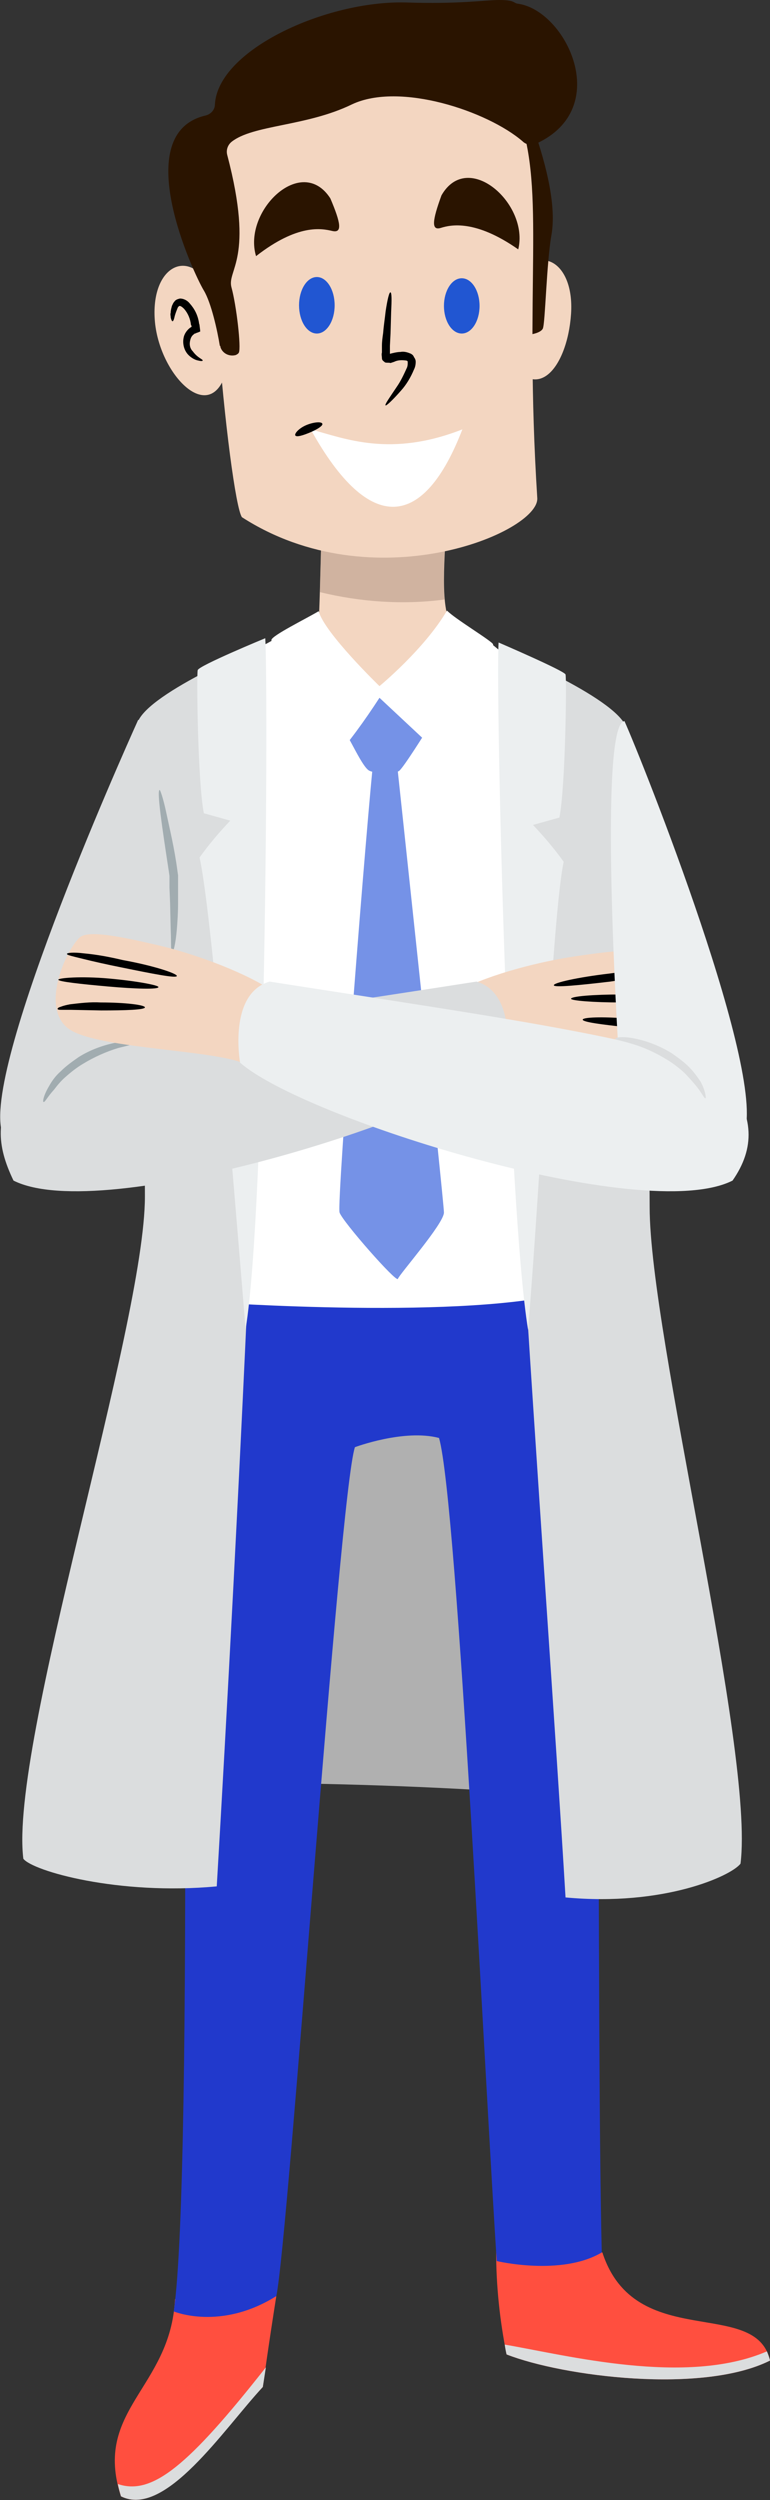 <?xml version="1.0" encoding="utf-8"?>
<!-- Generator: Adobe Illustrator 22.0.1, SVG Export Plug-In . SVG Version: 6.00 Build 0)  -->
<svg version="1.1" id="Layer_1" xmlns="http://www.w3.org/2000/svg" xmlns:xlink="http://www.w3.org/1999/xlink" x="0px" y="0px"
	 viewBox="0 0 125.4 407" style="enable-background:new 0 0 125.4 407;" xml:space="preserve">
<rect x="0" y="0" width="125.4" height="407" fill="#333333" stroke="none"/>
<style type="text/css">
	.st0{fill:#F3D6C1;}
	.st1{opacity:0.4;fill:#9B816F;enable-background:new    ;}
	.st2{fill:#FF4F3F;}
	.st3{fill:#B0B0B0;}
	.st4{fill:#2139CC;}
	.st5{fill:#FFFFFF;}
	.st6{fill:#DBDDDE;}
	.st7{fill:#7592E7;}
	.st8{fill:#2A1400;}
	.st9{fill:#2156D2;}
	.st10{fill:#ECEFF0;}
	.st11{fill:#A1ACB0;}
</style>
<title>wp-expert</title>
<path class="st0" d="M72.7,84.2c-0.1,5.5-1.4,15.7,1.3,18.1l5.2,4.6c-7.1,13-14.7,15.6-31.5,0.5c3.8-0.7,4.2-6,4.3-8.3
	s0.4-14.5,0.4-14.5L72.7,84.2z"/>
<path class="st1" d="M72.7,84.2l-20.3,0.4c0,0-0.2,7.4-0.3,11.8c6.6,1.6,13.5,2.1,20.3,1.2C72,93.4,72.6,87.8,72.7,84.2z"/>
<path class="st0" d="M83.7,46.5c3.3-7.3,9.9-4.4,9.3,4.6s-6.2,16.2-11.7,4.8C83.1,48.7,83.7,46.5,83.7,46.5z"/>
<path class="st2" d="M80.8,366.5c0,5.7,0.6,11.3,1.7,16.8c9.2,3.6,31.9,6.5,42.9,1c-2.3-10.4-22-1.3-27.3-17.6
	C92.8,365.6,80.8,366.5,80.8,366.5z"/>
<path class="st2" d="M45,373.8c-1.3,8.2-2.2,14.8-2.2,14.8c-6.4,6.8-15.9,21.4-23.1,17.8c-4.6-14.1,8.1-17.6,8.8-32.1
	C31.4,374.7,45,373.8,45,373.8z"/>
<path class="st3" d="M22.9,291.1c11-2,67.7,0,78.7,2.7c2.7-13.7-11.3-72.3-14-73s-40.3,6-41.3,7"/>
<path class="st4" d="M96.2,207.8c1.8,19.2,0.9,120.9,1.8,158.9c-6.6,3.9-17.1,1.4-17.1,1.4c-1.7-25.1-6.4-123.6-9.4-134
	c-5.7-1.5-13.7,1.5-13.7,1.5c-2.6,8-10.8,128.8-12.8,138.2c-9.1,5.7-16.7,2.5-16.7,2.5c3.3-22.7,1.2-157.1,1.3-164.8
	C38.3,203.1,93.1,207.1,96.2,207.8z"/>
<path class="st5" d="M45.5,103.6c-2.5,1.5-5.2,2.8-7.9,3.8l-3.2,104.6c0,0,42.3,3,58.7-1.8c8.3-2.4-6.5-99-6.8-99.8
	s-6.9-6.1-6.9-6.1s-13.7,7.1-17.7,7.5S45.5,103.6,45.5,103.6z"/>
<path class="st6" d="M81.8,105.9c-2.6,25.2,7.3,152.3,10.3,203c16,1.5,27-3.5,28.5-5.5c2.3-18.5-14.8-85.9-14.8-106.9
	s-3.2-72.8-3.7-77.6S81.8,105.9,81.8,105.9z"/>
<path class="st7" d="M60.9,122.9c-1,8.5-6.1,73-5.6,74.5s9.3,11.5,9.5,10.8s7.5-9,7.5-10.8s-7.8-74.5-7.8-74.5L60.9,122.9z"/>
<path class="st7" d="M55.4,117.9c1.5,2,3.6,7.1,4.8,7.6s4.1,0.5,4.8,0s4.5-6.6,4.5-6.6l-7-6.5C62.4,112.4,56.2,117.1,55.4,117.9z"/>
<path class="st5" d="M51.9,99.5c-2,1.2-7.7,4-7.7,4.7s6.2,17.3,9.7,20c2.9-3.3,5.5-6.9,7.9-10.6l9.2,8.6c8.6-8,9.4-16.8,9.3-17.3
	s-6.3-4.2-7.5-5.5c-3.7,6.3-11,12.3-11,12.3S52.8,103,51.9,99.5z"/>
<path class="st8" d="M86.8,20.6c2.4,6.9,3.8,13.2,3,17.7s-1,14.4-1.4,15.2s-2.3,1-2.3,1s1.4-24.3-1.4-34.5"/>
<path class="st0" d="M84.5,18.9c4.4,12.3,0.8,27.4,3,62.2c0.3,5.6-26.7,16.9-48.1,3.1c-2-2.8-7.5-57-3.1-63.5S71.3,3.8,84.5,18.9z"
	/>
<path class="st0" d="M34.5,47.4c-3.3-7.3-9.9-4.4-9.3,4.6s9.3,17.9,11.8,8C35.9,55.9,35.1,51.7,34.5,47.4z"/>
<path class="st8" d="M33.5,18.8c0.8-0.2,1.5-0.9,1.5-1.8C35.5,8.1,53.1,0.1,66,0.4C74.9,0.7,79,0,81.3,0c2.6,0,2.3,0.5,3,0.6
	c7.8,1,15.7,17,3,22.8c-0.7,0.3-1.6,0.2-2.2-0.4c-5.7-4.9-20-9.7-27.8-6c-7.4,3.6-16.1,3.3-19.6,6.1c-0.6,0.5-0.9,1.3-0.7,2.1
	c4.5,17.1-0.1,18.7,0.7,21.6s1.6,9.8,1.2,10.6c-0.1,0.2-0.3,0.3-0.5,0.4c-1.1,0.3-2.2-0.3-2.5-1.3c0-0.1,0-0.2-0.1-0.2
	c-0.4-2.5-1.4-7-2.6-9C31.5,44.5,20.9,21.7,33.5,18.8z"/>
<path class="st8" d="M41.7,41.7c-2.2-7.3,7.4-16.7,12.1-9.4c1.7,4,2,5.7,0.3,5.3S48.5,36.4,41.7,41.7z"/>
<path class="st8" d="M84.4,40.6c1.8-7.4-8.2-16.3-12.5-8.8c-1.5,4.1-1.7,5.8-0.1,5.3S77.4,35.7,84.4,40.6z"/>
<ellipse class="st9" cx="51.6" cy="49.7" rx="2.9" ry="4.6"/>
<ellipse class="st9" cx="75.2" cy="49.8" rx="2.9" ry="4.5"/>
<path d="M62.8,66c-0.2-0.1,0.6-1.2,1.8-3c0.7-1,1.2-2.1,1.7-3.2c0.1-0.3,0.1-0.5,0.1-0.8c0-0.2,0-0.2-0.2-0.3
	c-0.7-0.1-1.4-0.1-2,0.2l-0.6,0.2C63.3,59,63,59.1,62.7,59c-0.2-0.2-0.5-0.3-0.5-0.7c0-0.3-0.1-0.6,0-0.9c0-0.4,0-0.8,0-1.1
	c0-0.7,0.1-1.4,0.2-2.1c0.1-1.3,0.3-2.5,0.4-3.5c0.3-2,0.6-3.2,0.8-3.1s0.2,1.2,0.1,3.2l-0.1,3.5l-0.1,2v1.1c0,0.3,0,0.2,0,0.2l0,0
	l0.4-0.1c0.4-0.1,0.9-0.2,1.3-0.2c0.5-0.1,1,0,1.5,0.2c0.3,0.1,0.6,0.3,0.7,0.6c0.2,0.3,0.3,0.5,0.3,0.8c0,0.5-0.1,0.9-0.3,1.3
	c-0.5,1.2-1.2,2.4-2.1,3.4C63.9,65.2,62.9,66.1,62.8,66z"/>
<path class="st5" d="M50.6,69.9c5.6,1.5,13,4.6,24.7,0C69.1,86,60.3,87.4,50.6,69.9z"/>
<path class="st10" d="M81.2,104.6c-0.5,8.5,1.5,91.7,4.8,111.9c2.3-28,4-67.7,5.8-76.2c-1.5-2.1-3.2-4.1-5-6l4.3-1.2
	c1-5,1.2-22.7,1-23.3S81.2,104.6,81.2,104.6z"/>
<path class="st6" d="M42.6,105.1c2.3,26.1-4.3,151.3-7.3,202c-16,1.5-30-2.5-31.5-4.5c-2.3-18.5,19.8-86.8,19.8-107.8
	s-1.8-71.9-1.3-76.7S42.6,105.1,42.6,105.1z"/>
<path class="st10" d="M43.2,103.9c0.5,8.5,0.1,92.3-3.2,112.5c-2.3-28-5.6-68.3-7.5-76.8c1.5-2.1,3.2-4.1,5-6l-4.3-1.2
	c-1-5-1.2-22.7-1-23.3C32.3,108.4,43.2,103.9,43.2,103.9z"/>
<path class="st6" d="M22.5,117.2c-2.8,6.2-26.4,59.1-21.9,67.8c10.2-0.3,23.7-12.8,23.7-12.8S26.8,117.5,22.5,117.2z"/>
<path class="st0" d="M74.9,161.2c5.1-2.7,13.3-4.7,18.7-5.5s11.5-1.6,12.8-0.1c2,2.3,5.4,12,0.4,15s-25.7,1.1-29.7,3.4
	C74.8,173.4,74.9,161.2,74.9,161.2z"/>
<path d="M90.2,160.4c-0.1-0.4,3.9-1.3,9-1.9c2.1-0.3,4.3-0.4,6.5-0.5c1.7,0,2.7,0.2,2.7,0.4s-1,0.3-2.6,0.5s-3.9,0.5-6.4,0.9
	C94.3,160.4,90.2,160.8,90.2,160.4z"/>
<path d="M93,162.6c0-0.4,3.6-0.7,8.2-0.7s8.2,0.5,8.1,0.9s-3.7,0.4-8.2,0.4S93,162.9,93,162.6z"/>
<path d="M94.9,166c0-0.4,3.2-0.5,7.1-0.2c1.7,0.1,3.4,0.4,5,0.8c0.5,0.1,1,0.3,1.5,0.6c0.3,0.2,0.5,0.4,0.4,0.5s-0.3,0-0.6,0
	l-1.5-0.1l-5-0.4C98.1,166.8,94.9,166.4,94.9,166z"/>
<path class="st6" d="M77.6,159.8c6.8,2,4.8,13.2,4.8,13.2c-10.2,9-65.7,26.5-80.2,19.2c-2.8-5.8-3-10.3,0.8-16.3
	S40.6,165.6,77.6,159.8z"/>
<path class="st10" d="M101.7,117.4c2.8,6.2,23.8,58.8,19.3,67.5c-10.2-0.3-20.3-14.2-20.3-14.2S97.4,117.8,101.7,117.4z"/>
<path class="st11" d="M7.1,179.4c-0.2,0,0-1.1,0.9-2.6c0.5-0.9,1.1-1.7,1.9-2.4c0.9-0.9,1.9-1.6,2.9-2.3c1.9-1.2,4.1-2,6.3-2.4
	c1.7-0.3,2.8-0.1,2.8,0.1s-1,0.4-2.6,0.8c-2,0.6-4,1.5-5.8,2.6c-1,0.6-1.9,1.3-2.8,2.1c-0.7,0.6-1.3,1.3-1.9,2.1
	C7.7,178.6,7.3,179.5,7.1,179.4z"/>
<path class="st11" d="M26,128.6c0.1,0,0.6,1.4,1.1,3.8s1.3,5.6,1.8,9.4l0.1,0.7c0,0.3,0,0.5,0,0.7v1.3c0,0.9,0,1.7,0,2.5
	c0,1.6-0.1,3.1-0.2,4.3c-0.2,2.4-0.6,3.9-0.8,3.9s-0.1-1.5-0.2-3.9l-0.1-4.3l-0.1-2.5l0-1.3c0-0.2,0-0.4,0-0.6l-0.1-0.7
	C26.4,134.7,25.5,128.7,26,128.6z"/>
<path class="st0" d="M43.9,161c-4.9-3.1-12.9-5.9-18.1-7.1s-11.3-2.6-12.8-1.3c-2.3,2.1-6.5,11.5-1.8,14.9s25.5,3.4,29.2,6
	C42.9,173.1,43.9,161,43.9,161z"/>
<path d="M28.8,158.9c-0.1,0.4-4.1-0.4-9-1.4c-2.5-0.5-4.7-1-6.3-1.4s-2.6-0.6-2.6-0.8s1.1-0.3,2.7-0.1c2.2,0.2,4.3,0.6,6.4,1.1
	C25,157.2,28.9,158.5,28.8,158.9z"/>
<path d="M25.8,160.7c0,0.4-3.7,0.3-8.2-0.1s-8.1-0.8-8.1-1.1s3.7-0.6,8.2-0.2S25.9,160.4,25.8,160.7z"/>
<path d="M23.6,164c0,0.4-3.2,0.5-7.1,0.5l-5-0.1H10c-0.3,0-0.5,0-0.6-0.1s0.1-0.3,0.5-0.4c0.5-0.2,1-0.3,1.5-0.4
	c1.7-0.2,3.3-0.4,5-0.3C20.4,163.2,23.6,163.6,23.6,164z"/>
<path class="st10" d="M43.9,159.8c-6.8,2-4.8,13.2-4.8,13.2c10.2,9,65.7,26.5,80.2,19.2c3.7-5.3,3.5-10.5-0.8-16.3
	S80.9,165.6,43.9,159.8z"/>
<path class="st6" d="M114.9,178.8c-0.2,0.1-0.6-0.9-1.6-2.1c-0.6-0.7-1.2-1.4-1.9-2.1c-0.9-0.8-1.8-1.5-2.8-2.1
	c-1.8-1.1-3.7-2-5.8-2.6c-1.6-0.5-2.6-0.6-2.6-0.8s1.1-0.4,2.8-0.1c2.2,0.4,4.3,1.2,6.3,2.4c1,0.7,2,1.4,2.9,2.3
	c0.7,0.7,1.3,1.5,1.9,2.4C114.9,177.6,115,178.7,114.9,178.8z"/>
<path class="st6" d="M82.2,381.7c0.1,0.7,0.2,1.2,0.3,1.6c9.2,3.6,31.9,6.5,42.9,1c-0.1-0.5-0.3-1-0.5-1.5
	C111.7,388.5,92.2,383.4,82.2,381.7z"/>
<path class="st6" d="M42.8,388.6c0,0,0.2-1.2,0.5-3.2c-12.6,16-18.5,20.9-24.1,19c0.1,0.6,0.3,1.3,0.5,2
	C26.9,410,36.4,395.5,42.8,388.6z"/>
<path d="M33,58.7c0,0.1-0.3,0.1-0.7,0c-0.6-0.1-1.2-0.5-1.6-0.9c-0.7-0.7-1-1.8-0.8-2.8c0.1-0.6,0.5-1.2,1-1.6l0.3-0.2l0,0
	c0-0.1,0-0.2-0.1-0.3C31,51.9,30.6,51,30,50.3c-0.2-0.2-0.4-0.4-0.7-0.5c-0.1,0-0.3,0.1-0.4,0.4c-0.2,0.5-0.4,1-0.5,1.5
	c-0.1,0.4-0.2,0.6-0.3,0.6s-0.2-0.2-0.3-0.6c0-0.3-0.1-0.5,0-0.8c0-0.4,0.1-0.7,0.2-1.1c0.1-0.2,0.2-0.5,0.4-0.7
	c0.2-0.3,0.5-0.4,0.9-0.5c0.6,0,1.2,0.3,1.6,0.8c0.8,0.9,1.3,1.9,1.5,3.1c0,0.2,0.1,0.3,0.1,0.5l0.1,0.8V54h-0.1l-0.2,0.1L32,54.2
	l-0.2,0.1h-0.1l-0.1,0.1c-0.3,0.2-0.5,0.5-0.6,0.9c-0.2,0.7-0.1,1.4,0.4,1.9C32.2,58.3,33.1,58.5,33,58.7z"/>
<path d="M52.5,69c0.1,0.3-0.8,0.9-2,1.4s-2.2,0.8-2.4,0.5s0.6-1.2,1.8-1.7S52.4,68.6,52.5,69z"/>
</svg>
